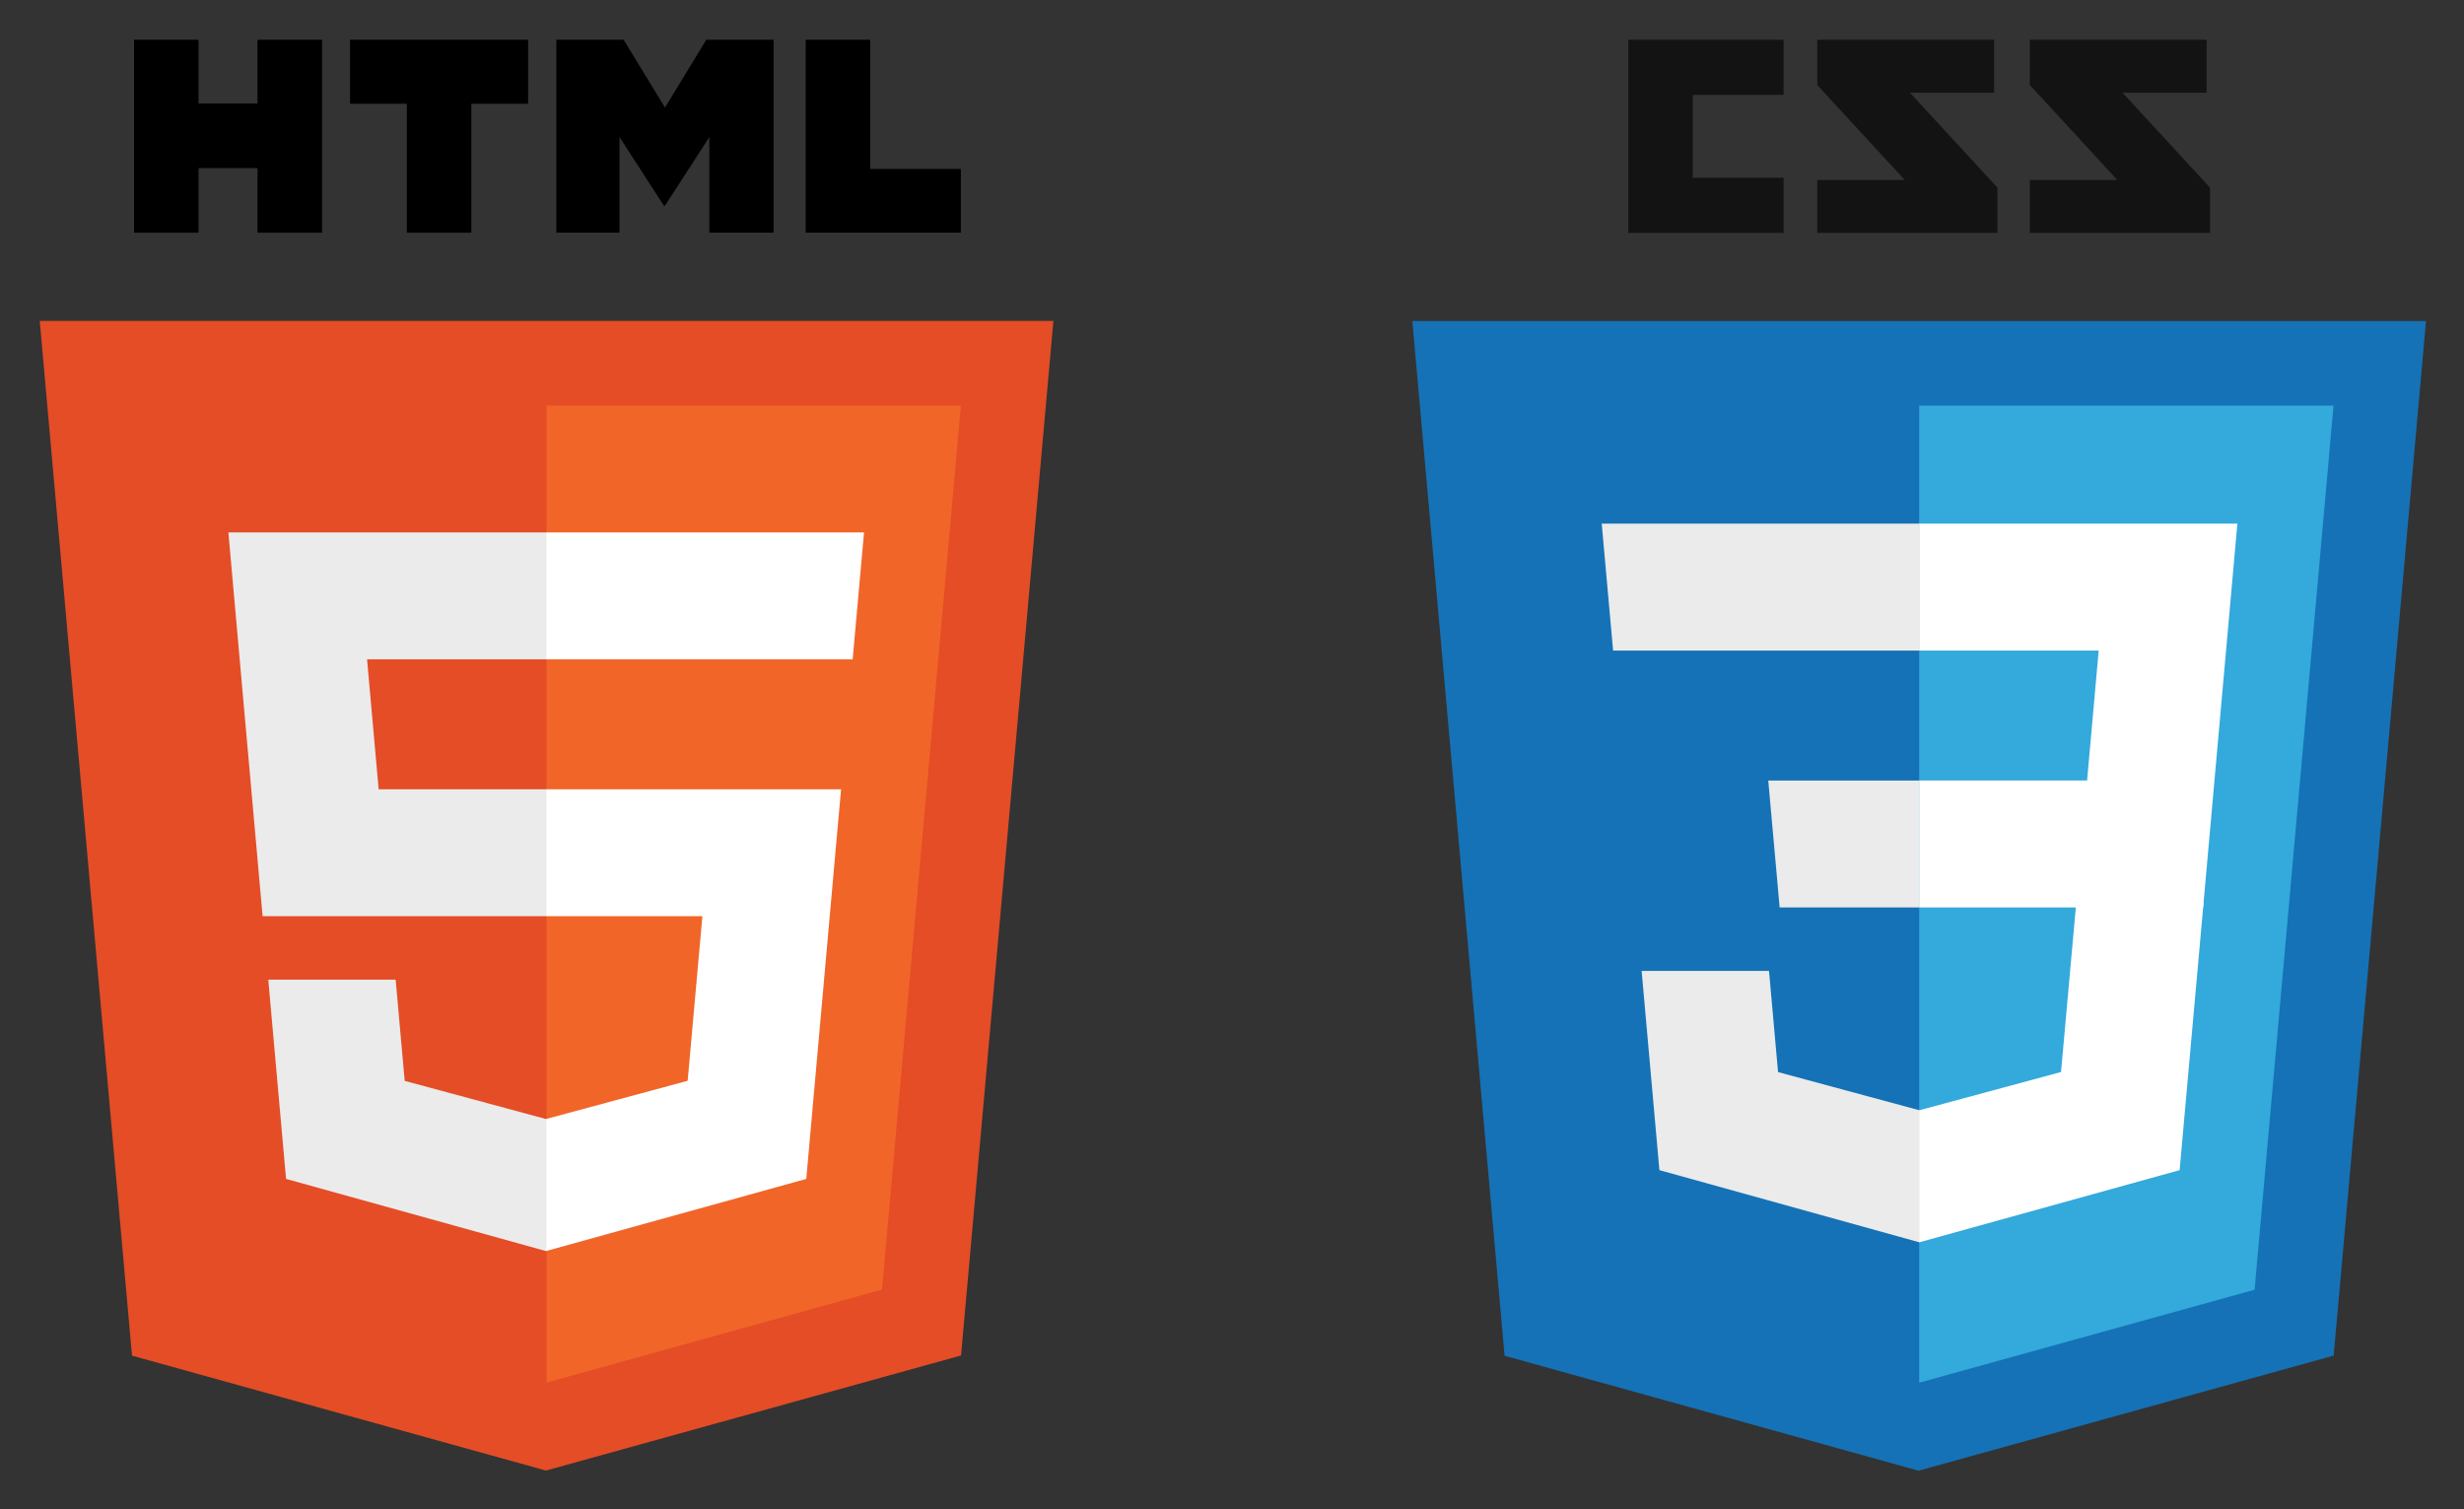 <?xml version="1.0" encoding="UTF-8" standalone="no"?>
<svg
   xmlns:dc="http://purl.org/dc/elements/1.1/"
   xmlns:cc="http://creativecommons.org/ns#"
   xmlns:rdf="http://www.w3.org/1999/02/22-rdf-syntax-ns#"
   xmlns:svg="http://www.w3.org/2000/svg"
   xmlns="http://www.w3.org/2000/svg"
   xmlns:sodipodi="http://sodipodi.sourceforge.net/DTD/sodipodi-0.dtd"
   xmlns:inkscape="http://www.inkscape.org/namespaces/inkscape"
   viewBox="0 0 310.181 190"
   id="svg2"
   version="1.1"
   inkscape:version="0.48.4 r9939"
   width="100%"
   height="100%"
   sodipodi:docname="html5.svg">
  <rect x="0" y="0" width="310.181" height="190" fill="#333333" stroke="none"/>
  <defs
     id="defs28" />
  <sodipodi:namedview
     pagecolor="#ffffff"
     bordercolor="#666666"
     borderopacity="1"
     objecttolerance="10"
     gridtolerance="10"
     guidetolerance="10"
     inkscape:pageopacity="0"
     inkscape:pageshadow="2"
     inkscape:window-width="1920"
     inkscape:window-height="1056"
     id="namedview26"
     showgrid="false"
     inkscape:zoom="0.4609375"
     inkscape:cx="-68.548256"
     inkscape:cy="261.00001"
     inkscape:window-x="1920"
     inkscape:window-y="24"
     inkscape:window-maximized="1"
     inkscape:current-layer="svg2"
     fit-margin-top="5"
     fit-margin-left="5"
     fit-margin-right="5"
     fit-margin-bottom="5" />
  <title
     id="title4">HTML5 Logo</title>
  <g
     id="g3004"
     transform="matrix(0.429,0,0,0.429,-1.43,-1.43)">
    <g
       transform="matrix(0.82,0,0,0.82,-46.201,15)"
       id="g3007">
      <polygon
         style="fill:#e44d26"
         points="255.778,512 107.644,470.877 74.633,100.62 437.367,100.62 404.321,470.819 "
         id="polygon6" />
      <polygon
         style="fill:#f16529"
         points="256,480.523 376.03,447.246 404.27,130.894 256,130.894 "
         id="polygon8" />
      <polygon
         style="fill:#ebebeb"
         points="256,176.305 255.843,176.305 142.132,176.305 143.219,188.488 154.38,313.627 256,313.627 256,268.217 195.91,268.217 191.76,221.716 256,221.716 "
         id="polygon10" />
      <polygon
         style="fill:#ebebeb"
         points="162.771,407.634 255.791,433.457 256,433.399 256,386.153 255.801,386.206 205.227,372.55 201.994,336.333 177.419,336.333 156.409,336.333 "
         id="polygon12" />
      <path
         inkscape:connector-curvature="0"
         d="m 108.382,0 h 23.077 v 22.8 h 21.11 V 0 h 23.078 V 69.044 H 152.57 v -23.12 h -21.11 v 23.12 H 108.383 V 0 z"
         id="path14" />
      <path
         inkscape:connector-curvature="0"
         d="M 205.994,22.896 H 185.678 V 0 h 63.72 V 22.896 H 229.073 V 69.044 H 205.995 V 22.896 z"
         id="path16" />
      <path
         inkscape:connector-curvature="0"
         d="m 259.511,0 h 24.063 L 298.376,24.26 313.163,0 h 24.072 V 69.044 H 314.253 V 34.822 l -15.877,24.549 h -0.397 L 282.091,34.822 v 34.222 h -22.58 V 0 z"
         id="path18" />
      <path
         inkscape:connector-curvature="0"
         d="m 348.72,0 h 23.084 v 46.222 h 32.453 V 69.044 H 348.72 V 0 z"
         id="path20" />
      <polygon
         style="fill:#ffffff"
         points="311.761,313.627 306.49,372.521 255.843,386.191 255.843,433.435 348.937,407.634 349.62,399.962 360.291,280.411 361.399,268.217 349.162,268.217 255.843,268.217 255.843,313.627 "
         id="polygon22" />
      <polygon
         style="fill:#ffffff"
         points="365.385,221.716 365.385,221.716 365.531,221.716 366.442,211.509 368.511,188.488 369.597,176.305 255.843,176.305 255.843,204.509 255.843,221.605 255.843,221.716 "
         id="polygon24" />
    </g>
    <g
       id="Page 1"
       style="fill:none;stroke:none"
       transform="translate(417.696,14.865)">
      <g
         id="Layer_1">
        <path
           id="Shape"
           d="m 233.164,15.681 -24.688,0 25.674,27.859 0,13.261 -52.882,0 0,-15.526 25.669,0 -25.669,-27.86 0,-13.28 51.896,0 0,15.546 0,0 z m -62.378,0 -24.688,0 25.673,27.859 0,13.261 -52.882,0 0,-15.526 25.672,0 -25.672,-27.86 0,-13.28 51.897,0 0,15.546 0,0 z m -61.768,0.631 -26.64,0 0,24.313 26.64,0 0,16.176 -45.574,0 0,-56.666 45.574,0 0,16.177 0,0 z m 0,0"
           inkscape:connector-curvature="0"
           style="fill:#131313" />
        <path
           id="path13"
           d="M 27.142,386.29 0.071,82.67 l 297.45,0 -27.096,303.571 -121.811,33.77 L 27.142,386.29 z m 0,0"
           inkscape:connector-curvature="0"
           style="fill:#1572b6" />
        <path
           id="path15"
           d="m 148.798,394.199 98.427,-27.288 23.157,-259.415 -121.584,0 0,286.703 z m 0,0"
           inkscape:connector-curvature="0"
           style="fill:#33a9dc" />
        <g
           transform="translate(55,142)"
           id="Group">
          <path
             id="path18-5"
             d="m 93.797,75.496 49.275,0 3.403,-38.132 -52.678,0 0,-37.239 0.129,0 93.246,0 -0.893,9.991 -9.152,102.616 -83.33,0 0,-37.236 z m 0,0"
             inkscape:connector-curvature="0"
             style="fill:#ffffff" />
          <path
             id="path20-2"
             d="m 94.02,172.204 -0.163,0.046 -41.472,-11.199 -2.652,-29.698 -20.151,0 -17.228,0 5.216,58.467 76.278,21.176 0.172,-0.048 0,-38.744 z m 0,0"
             inkscape:connector-curvature="0"
             style="fill:#ebebeb" />
          <path
             id="path22"
             d="m 139.907,111.156 -4.484,49.87 -41.532,11.21 0,38.742 76.339,-21.158 0.56,-6.29 6.478,-72.374 -37.361,0 z m 0,0"
             inkscape:connector-curvature="0"
             style="fill:#ffffff" />
          <path
             id="path24"
             d="m 93.926,0.125 0,23.128 0,14.019 0,0.092 -89.828,0 -0.119,0 -0.747,-8.37 -1.697,-18.878 -0.89,-9.991 93.281,0 z m 0,0"
             inkscape:connector-curvature="0"
             style="fill:#ebebeb" />
          <path
             id="path26"
             d="m 93.797,75.5 0,23.129 0,14.017 0,0.092 -40.828,0 -0.119,0 -0.746,-8.369 -1.698,-18.878 -0.89,-9.991 44.281,0 z m 0,0"
             inkscape:connector-curvature="0"
             style="fill:#ebebeb" />
        </g>
      </g>
    </g>
  </g>
</svg>
